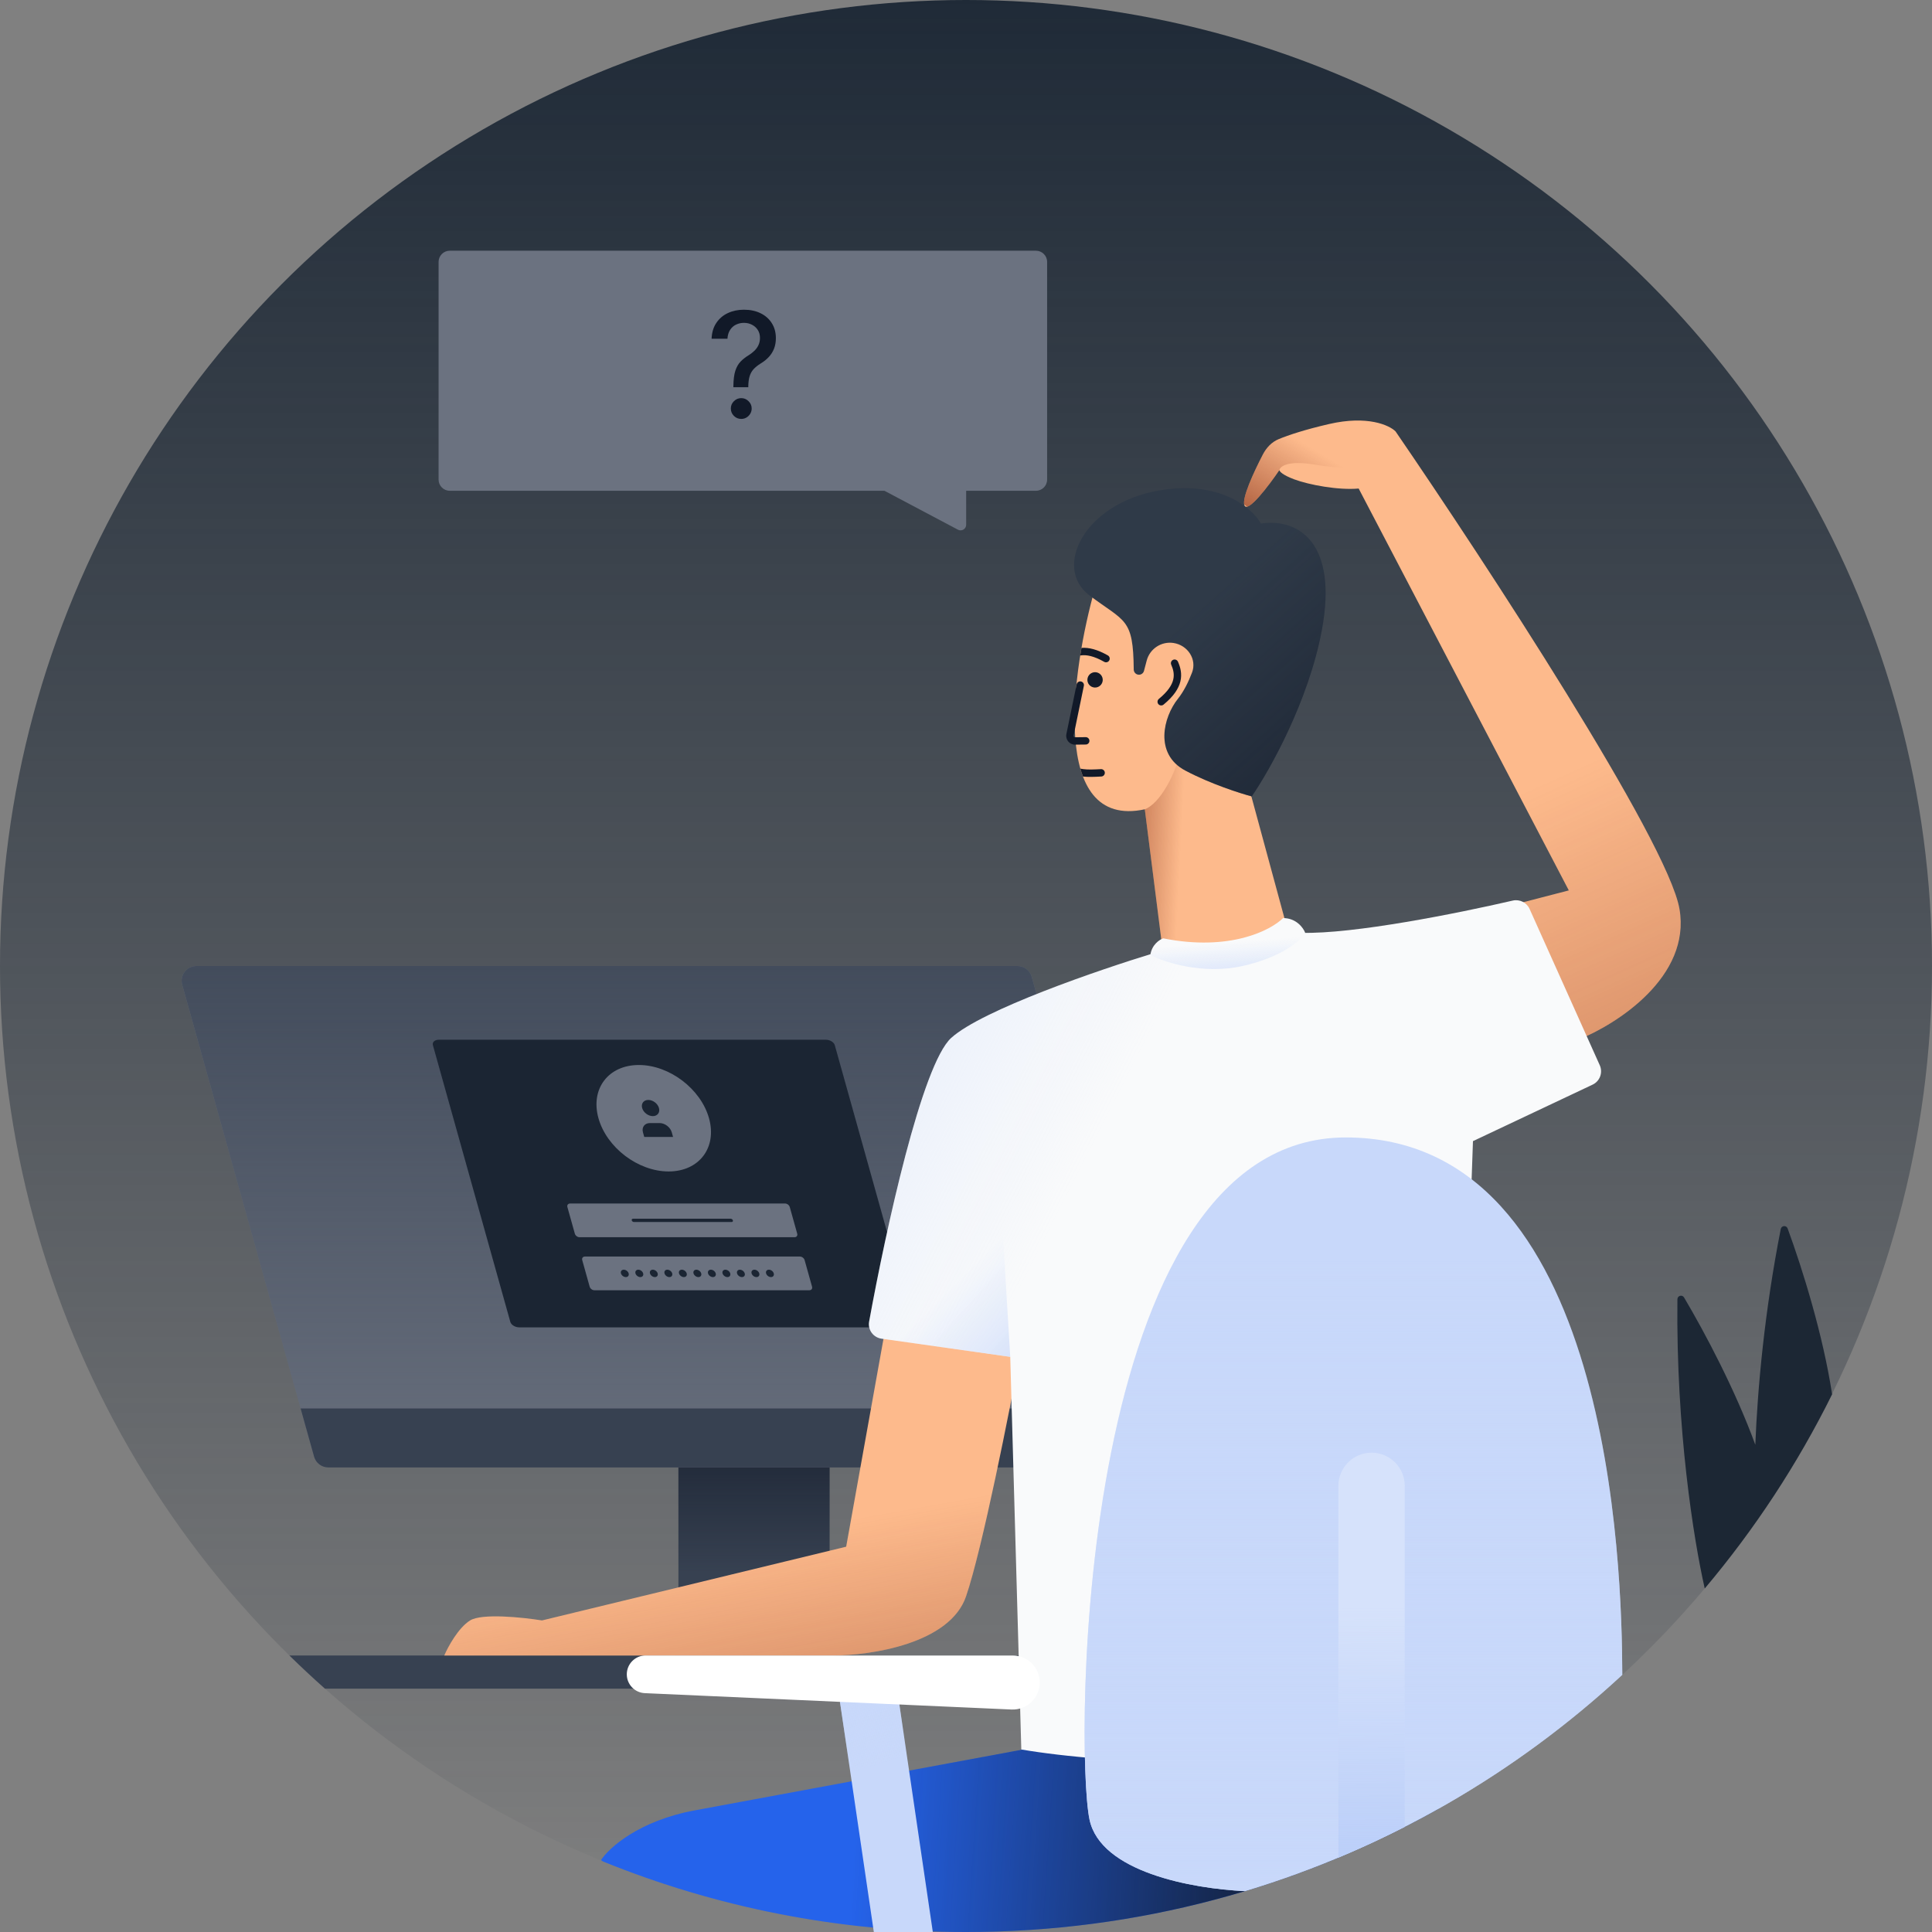 <svg class="w-auto max-w-[16rem] h-40 text-gray-800 dark:text-white" aria-hidden="true" width="524" height="524" viewBox="0 0 524 524" fill="none" xmlns="http://www.w3.org/2000/svg">
<rect x="0" y="0" width="524" height="524" fill="#808080" stroke="none"/>
<circle cx="262" cy="262" r="262" fill="url(#paint0_linear_383_366)"/>
<path fill-rule="evenodd" clip-rule="evenodd" d="M496.907 378.16C487.508 397.131 475.878 414.801 462.361 430.827C459.348 417.569 454.563 387.513 454.948 352.397C454.958 351.4 456.248 351.049 456.756 351.907C462.51 361.618 470.72 377.162 476.079 391.851C476.702 376.385 478.576 355.714 482.98 333.344C483.172 332.366 484.504 332.256 484.847 333.192C488.916 344.289 494.466 362.165 496.907 378.16Z" fill="#1C2734"/>
<path fill-rule="evenodd" clip-rule="evenodd" d="M88.133 458C84.845 455.08 81.63 452.079 78.492 449H290V458H88.133Z" fill="#374151"/>
<rect x="184" y="393" width="41" height="50" fill="#374151"/>
<rect x="184" y="393" width="41" height="50" fill="url(#paint1_linear_383_366)"/>
<path d="M49.418 267.076C48.706 264.526 50.623 262 53.271 262H275.964C277.759 262 279.334 263.195 279.817 264.924L315.582 392.924C316.294 395.474 314.377 398 311.729 398H89.036C87.241 398 85.666 396.805 85.183 395.076L49.418 267.076Z" fill="#6B7280"/>
<path d="M49.418 267.076C48.706 264.526 50.623 262 53.271 262H275.964C277.759 262 279.334 263.195 279.817 264.924L315.582 392.924C316.294 395.474 314.377 398 311.729 398H89.036C87.241 398 85.666 396.805 85.183 395.076L49.418 267.076Z" fill="url(#paint2_linear_383_366)"/>
<path fill-rule="evenodd" clip-rule="evenodd" d="M312.531 382L315.583 392.924C316.296 395.474 314.379 398 311.731 398H89.037C87.243 398 85.668 396.805 85.185 395.076L81.531 382H312.531Z" fill="#374151"/>
<path d="M117.413 283.477C117.185 282.661 117.901 282 119.012 282H223.988C225.099 282 226.185 282.661 226.413 283.477L247.41 358.527C247.638 359.343 246.923 360.005 245.812 360.005H140.835C139.724 360.005 138.638 359.343 138.41 358.527L117.413 283.477Z" fill="#1B2533"/>
<path d="M153.891 327.385C153.742 326.852 154.07 326.42 154.623 326.42H212.933C213.486 326.42 214.055 326.852 214.204 327.385L216.222 334.597C216.371 335.13 216.044 335.562 215.49 335.562H157.181C156.627 335.562 156.058 335.13 155.909 334.597L153.891 327.385Z" fill="#6B7280"/>
<path fill-rule="evenodd" clip-rule="evenodd" d="M171.34 330.991C171.271 330.745 171.422 330.545 171.678 330.545H198.188C198.444 330.545 198.707 330.745 198.776 330.991C198.845 331.238 198.693 331.437 198.438 331.437H171.927C171.672 331.437 171.409 331.238 171.34 330.991Z" fill="#1B2533"/>
<path d="M157.914 341.767C157.765 341.234 158.093 340.802 158.646 340.802H216.956C217.509 340.802 218.079 341.234 218.228 341.767L220.246 348.979C220.395 349.512 220.067 349.944 219.514 349.944H161.204C160.651 349.944 160.081 349.512 159.932 348.979L157.914 341.767Z" fill="#6B7280"/>
<path d="M170.503 345.373C170.658 345.927 170.317 346.376 169.742 346.376C169.167 346.376 168.574 345.927 168.419 345.373C168.264 344.818 168.605 344.369 169.181 344.369C169.756 344.369 170.348 344.818 170.503 345.373Z" fill="#1B2533"/>
<path d="M174.439 345.373C174.594 345.927 174.253 346.376 173.678 346.376C173.102 346.376 172.51 345.927 172.355 345.373C172.2 344.818 172.541 344.369 173.116 344.369C173.692 344.369 174.284 344.818 174.439 345.373Z" fill="#1B2533"/>
<path d="M178.374 345.373C178.529 345.927 178.188 346.376 177.613 346.376C177.038 346.376 176.446 345.927 176.29 345.373C176.135 344.818 176.476 344.369 177.052 344.369C177.627 344.369 178.219 344.818 178.374 345.373Z" fill="#1B2533"/>
<path d="M182.314 345.373C182.469 345.927 182.128 346.376 181.553 346.376C180.977 346.376 180.385 345.927 180.23 345.373C180.075 344.818 180.416 344.369 180.991 344.369C181.567 344.369 182.159 344.818 182.314 345.373Z" fill="#1B2533"/>
<path d="M186.247 345.373C186.402 345.927 186.062 346.376 185.486 346.376C184.911 346.376 184.319 345.927 184.164 345.373C184.008 344.818 184.349 344.369 184.925 344.369C185.5 344.369 186.092 344.818 186.247 345.373Z" fill="#1B2533"/>
<path d="M190.183 345.373C190.338 345.927 189.997 346.376 189.422 346.376C188.846 346.376 188.254 345.927 188.099 345.373C187.944 344.818 188.285 344.369 188.86 344.369C189.436 344.369 190.028 344.818 190.183 345.373Z" fill="#1B2533"/>
<path d="M194.118 345.373C194.273 345.927 193.933 346.376 193.357 346.376C192.782 346.376 192.19 345.927 192.035 345.373C191.88 344.818 192.22 344.369 192.796 344.369C193.371 344.369 193.963 344.818 194.118 345.373Z" fill="#1B2533"/>
<path d="M198.054 345.373C198.209 345.927 197.868 346.376 197.293 346.376C196.717 346.376 196.125 345.927 195.97 345.373C195.815 344.818 196.156 344.369 196.731 344.369C197.307 344.369 197.899 344.818 198.054 345.373Z" fill="#1B2533"/>
<path d="M201.989 345.373C202.145 345.927 201.804 346.376 201.228 346.376C200.653 346.376 200.061 345.927 199.906 345.373C199.751 344.818 200.091 344.369 200.667 344.369C201.242 344.369 201.834 344.818 201.989 345.373Z" fill="#1B2533"/>
<path d="M205.929 345.373C206.084 345.927 205.743 346.376 205.168 346.376C204.592 346.376 204 345.927 203.845 345.373C203.69 344.818 204.031 344.369 204.606 344.369C205.182 344.369 205.774 344.818 205.929 345.373Z" fill="#1B2533"/>
<path d="M209.864 345.373C210.02 345.927 209.679 346.376 209.103 346.376C208.528 346.376 207.936 345.927 207.781 345.373C207.626 344.818 207.966 344.369 208.542 344.369C209.117 344.369 209.709 344.818 209.864 345.373Z" fill="#1B2533"/>
<path d="M192.299 303.288C194.53 311.261 189.627 317.725 181.347 317.725C173.067 317.725 164.547 311.261 162.316 303.288C160.086 295.314 164.989 288.851 173.269 288.851C181.548 288.851 190.069 295.314 192.299 303.288Z" fill="#6B7280"/>
<path d="M177.061 302.717C178.32 302.717 179.065 301.734 178.726 300.522C178.387 299.31 177.092 298.327 175.833 298.327C174.574 298.327 173.829 299.31 174.168 300.522C174.507 301.734 175.802 302.717 177.061 302.717Z" fill="#1B2533"/>
<path d="M176.285 304.598H178.89C179.58 304.598 180.317 304.862 180.937 305.333C181.557 305.803 182.01 306.441 182.196 307.106L182.547 308.361H174.733L174.382 307.106C174.196 306.441 174.292 305.803 174.649 305.333C175.006 304.862 175.594 304.598 176.285 304.598Z" fill="#1B2533"/>
<path d="M310.496 219.5C284.496 225.1 290.663 181.833 296.996 159.5L329.998 163L337.498 209L348.498 249.5C346.998 251.333 341.898 255.3 333.498 256.5C325.098 257.7 317.665 256 314.998 255L310.496 219.5Z" fill="#FDBA8C"/>
<path fill-rule="evenodd" clip-rule="evenodd" d="M310.494 219.501L310.494 219.5C310.495 219.5 310.495 219.5 310.496 219.5C310.495 219.5 310.495 219.5 310.494 219.501ZM327.436 256.912C321.678 256.894 316.997 255.75 314.997 255L310.496 219.5C314.57 217.933 318.996 210 320.496 202.5L338.471 212.592L348.496 249.5C346.996 251.333 341.896 255.3 333.496 256.5C331.593 256.772 329.739 256.895 327.98 256.911C327.797 256.913 327.616 256.913 327.436 256.912Z" fill="url(#paint3_linear_383_366)"/>
<path d="M298.973 183.714C299.348 184.8 298.772 185.986 297.686 186.362C296.599 186.737 295.414 186.161 295.038 185.075C294.662 183.988 295.238 182.803 296.325 182.427C297.411 182.051 298.597 182.627 298.973 183.714Z" fill="#111928"/>
<path fill-rule="evenodd" clip-rule="evenodd" d="M293.32 175.726C295.29 175.563 297.616 176.143 300.473 177.76C300.954 178.032 301.123 178.643 300.85 179.124C300.578 179.605 299.967 179.774 299.486 179.502C296.666 177.905 294.67 177.554 293.201 177.753C293.126 177.763 293.052 177.774 292.978 177.788C293.088 177.097 293.202 176.41 293.32 175.726Z" fill="#111928"/>
<path fill-rule="evenodd" clip-rule="evenodd" d="M293.191 184.828C293.732 184.939 294.08 185.469 293.969 186.01L291.188 199.498C291.138 199.739 291.323 199.964 291.569 199.963L294.469 199.93C295.021 199.927 295.472 200.372 295.475 200.925C295.478 201.478 295.033 201.929 294.48 201.932L291.58 201.965C290.061 201.973 288.92 200.581 289.227 199.094L292.008 185.606C292.12 185.064 292.649 184.716 293.191 184.828Z" fill="#111928"/>
<path fill-rule="evenodd" clip-rule="evenodd" d="M293.014 208.473C293.284 208.528 293.552 208.572 293.822 208.606C295.087 208.766 296.472 208.724 298.598 208.608C299.15 208.578 299.622 209.001 299.652 209.553C299.682 210.105 299.259 210.577 298.707 210.607C296.67 210.718 295.146 210.774 293.719 210.61C293.46 209.926 293.225 209.212 293.014 208.473Z" fill="#111928"/>
<path fill-rule="evenodd" clip-rule="evenodd" d="M318.203 184.325C318.543 182.893 318.232 181.583 317.658 180.274C317.436 179.767 317.667 179.177 318.173 178.955C318.68 178.733 319.27 178.964 319.492 179.47C320.154 180.983 320.632 182.764 320.15 184.788C319.671 186.802 318.283 188.886 315.578 191.106C315.151 191.457 314.52 191.395 314.169 190.968C313.819 190.54 313.881 189.909 314.308 189.559C316.813 187.503 317.859 185.767 318.203 184.325Z" fill="#111928"/>
<path d="M311.008 179.167L310.276 181.948C310.113 182.568 309.552 183 308.911 183C308.131 183 307.5 182.368 307.493 181.588C307.366 167.586 305.185 168.764 295.499 161.5C285.499 154 293.999 136.5 314.499 133C330.899 130.2 339.666 137.834 341.999 142C351.999 140.5 362.999 147 358.499 171C354.899 190.2 344.332 209 339.499 216C336.332 215.167 328.299 212.6 321.499 209C312.999 204.5 315.499 194.5 319.499 189.5C321.084 187.519 322.325 184.967 323.296 182.449C324.694 178.822 322.132 174.982 318.291 174.391C314.999 173.885 311.855 175.946 311.008 179.167Z" fill="#2F3A48"/>
<path d="M311.008 179.167L310.276 181.948C310.113 182.568 309.552 183 308.911 183C308.131 183 307.5 182.368 307.493 181.588C307.366 167.586 305.185 168.764 295.499 161.5C285.499 154 293.999 136.5 314.499 133C330.899 130.2 339.666 137.834 341.999 142C351.999 140.5 362.999 147 358.499 171C354.899 190.2 344.332 209 339.499 216C336.332 215.167 328.299 212.6 321.499 209C312.999 204.5 315.499 194.5 319.499 189.5C321.084 187.519 322.325 184.967 323.296 182.449C324.694 178.822 322.132 174.982 318.291 174.391C314.999 173.885 311.855 175.946 311.008 179.167Z" fill="url(#paint4_linear_383_366)"/>
<path d="M337.499 137C336.84 135.022 339.984 128.154 342.509 123.281C343.466 121.435 344.897 119.891 346.818 119.097C349.444 118.012 353.857 116.533 360.5 115C370.9 112.6 376.833 115.333 378.5 117C402.833 152.5 452.3 228.1 455.5 246.5C458.7 264.9 438.5 277.833 428 282L412 245L425.5 241.5L368.5 132.5C363 133 355 131.5 351 130C347.8 128.8 347 127.833 347 127.5C344.166 131.667 338.299 139.4 337.499 137Z" fill="#FDBA8C"/>
<path d="M337.499 137C336.84 135.022 339.984 128.154 342.509 123.281C343.466 121.435 344.897 119.891 346.818 119.097C349.444 118.012 353.857 116.533 360.5 115C370.9 112.6 376.833 115.333 378.5 117C402.833 152.5 452.3 228.1 455.5 246.5C458.7 264.9 438.5 277.833 428 282L412 245L425.5 241.5L368.5 132.5C363 133 355 131.5 351 130C347.8 128.8 347 127.833 347 127.5C344.166 131.667 338.299 139.4 337.499 137Z" fill="url(#paint5_linear_383_366)"/>
<path fill-rule="evenodd" clip-rule="evenodd" d="M354.765 116.452C359.807 118.069 364.809 123.488 367 126.5C366.5 126.833 363.7 127.2 356.5 126C349.3 124.8 347.167 126.5 347 127.5C344.612 131.011 340.069 137.057 338.221 137.434L337.446 136.788C337.047 134.571 340.067 127.993 342.509 123.281C343.466 121.435 344.897 119.891 346.818 119.097C348.599 118.361 351.202 117.444 354.765 116.452Z" fill="url(#paint6_linear_383_366)"/>
<path d="M229.5 419.5L240 361L277 365.5C273.833 382.667 266.4 420.2 262 433C257.6 445.8 236.167 449 226 449H120.5C121.5 446.667 124.3 441.5 127.5 439.5C130.7 437.5 141.833 438.667 147 439.5L229.5 419.5Z" fill="#FDBA8C"/>
<path d="M229.5 419.5L240 361L277 365.5C273.833 382.667 266.4 420.2 262 433C257.6 445.8 236.167 449 226 449H120.5C121.5 446.667 124.3 441.5 127.5 439.5C130.7 437.5 141.833 438.667 147 439.5L229.5 419.5Z" fill="url(#paint7_linear_383_366)"/>
<path fill-rule="evenodd" clip-rule="evenodd" d="M390.143 490.578C352.259 511.862 308.547 524 262 524C227.176 524 193.939 517.206 163.543 504.871L163 504.5C165.167 501.167 173.3 493.8 188.5 491C203.7 488.2 254.167 478.833 277.5 474.5L391 466.5C392.251 471.296 392.993 480.578 390.143 490.578Z" fill="#2563eb"/>
<path fill-rule="evenodd" clip-rule="evenodd" d="M390.143 490.578C352.259 511.862 308.547 524 262 524C227.176 524 193.939 517.206 163.543 504.871L163 504.5C165.167 501.167 173.3 493.8 188.5 491C203.7 488.2 254.167 478.833 277.5 474.5L391 466.5C392.251 471.296 392.993 480.578 390.143 490.578Z" fill="url(#paint8_linear_383_366)"/>
<path d="M258 281.5C266.4 273.9 298.167 263 313 258.5C329.8 264.1 346.667 257.167 353 253C367.114 253.371 395.255 247.736 410.279 244.26C412.154 243.826 414.071 244.772 414.859 246.528L433.893 288.92C434.785 290.908 433.922 293.245 431.952 294.176L399.5 309.5L394 466.5C354.4 482.1 299.5 478.333 277 474.5L274 368L239.094 363.077C236.855 362.762 235.319 360.668 235.725 358.444C240.283 333.459 250.052 288.691 258 281.5Z" fill="#F9FAFB"/>
<path d="M258 281.5C266.4 273.9 298.167 263 313 258.5C329.8 264.1 346.667 257.167 353 253C367.114 253.371 395.255 247.736 410.279 244.26C412.154 243.826 414.071 244.772 414.859 246.528L433.893 288.92C434.785 290.908 433.922 293.245 431.952 294.176L399.5 309.5L394 466.5C354.4 482.1 299.5 478.333 277 474.5L274 368L239.094 363.077C236.855 362.762 235.319 360.668 235.725 358.444C240.283 333.459 250.052 288.691 258 281.5Z" fill="url(#paint9_linear_383_366)" fill-opacity="0.7"/>
<path fill-rule="evenodd" clip-rule="evenodd" d="M244.336 318.191L271.5 326.5L274 368L239.094 363.077C236.855 362.762 235.32 360.668 235.725 358.444C237.763 347.272 240.843 332.145 244.336 318.191Z" fill="url(#paint10_linear_383_366)" fill-opacity="0.7"/>
<path d="M312 259C312.4 256.2 314.5 254.833 315.5 254.5C333.5 258.1 344.667 252.333 348 249C351.6 249 353.5 251.667 354 253C352.833 255 347.8 259.6 337 262C326.2 264.4 315.833 261 312 259Z" fill="#F9FAFB"/>
<path d="M312 259C312.4 256.2 314.5 254.833 315.5 254.5C333.5 258.1 344.667 252.333 348 249C351.6 249 353.5 251.667 354 253C352.833 255 347.8 259.6 337 262C326.2 264.4 315.833 261 312 259Z" fill="url(#paint11_linear_383_366)" fill-opacity="0.7"/>
<path d="M227 456H243L253 524H237L227 456Z" fill="#c8d8fa"/>
<path d="M227 456H243L253 524H237L227 456Z" fill="url(#paint12_linear_383_366)"/>
<path d="M170 454.112C170 451.289 172.289 449 175.112 449H274.667C278.717 449 282 452.283 282 456.333C282 460.511 278.514 463.844 274.34 463.658L174.884 459.218C172.152 459.096 170 456.846 170 454.112Z" fill="white"/>
<path fill-rule="evenodd" clip-rule="evenodd" d="M337.645 512.914C323.261 512.246 298.49 507.706 295.499 493.5C291.499 474.5 291.999 308.5 364.999 308.5C436.929 308.5 439.926 425.006 439.998 454.253C411.151 480.975 376.277 501.284 337.645 512.914Z" fill="#c8d8fa"/>
<path fill-rule="evenodd" clip-rule="evenodd" d="M337.645 512.914C323.261 512.246 298.49 507.706 295.499 493.5C291.499 474.5 291.999 308.5 364.999 308.5C436.929 308.5 439.926 425.006 439.998 454.253C411.151 480.975 376.277 501.284 337.645 512.914Z" fill="url(#paint13_linear_383_366)"/>
<path fill-rule="evenodd" clip-rule="evenodd" d="M363 503.824V403C363 398.029 367.029 394 372 394C376.971 394 381 398.029 381 403V495.478C375.125 498.479 369.121 501.264 363 503.824Z" fill="#d6e2fb"/>
<path fill-rule="evenodd" clip-rule="evenodd" d="M363 503.824V403C363 398.029 367.029 394 372 394C376.971 394 381 398.029 381 403V495.478C375.125 498.479 369.121 501.264 363 503.824Z" fill="url(#paint14_linear_383_366)"/>
<path fill-rule="evenodd" clip-rule="evenodd" d="M280.972 68C282.644 68 284 69.356 284 71.028V130.081C284 131.754 282.644 133.109 280.972 133.109H262.044V142.329C262.044 143.47 260.83 144.201 259.822 143.668L239.879 133.109H121.983C120.311 133.109 118.955 131.754 118.955 130.081V71.028C118.955 69.356 120.311 68 121.983 68H280.972Z" fill="#6B7280"/>
<path d="M198.91 105.025V104.756C198.929 103.003 199.103 101.608 199.433 100.571C199.773 99.534 200.253 98.695 200.875 98.054C201.498 97.413 202.247 96.829 203.124 96.301C203.689 95.943 204.198 95.542 204.651 95.099C205.103 94.656 205.461 94.147 205.725 93.572C205.989 92.997 206.121 92.361 206.121 91.663C206.121 90.825 205.923 90.099 205.527 89.486C205.131 88.873 204.603 88.402 203.944 88.072C203.293 87.733 202.567 87.563 201.766 87.563C201.04 87.563 200.348 87.714 199.688 88.016C199.028 88.317 198.481 88.788 198.048 89.429C197.614 90.061 197.364 90.876 197.298 91.876H193C193.066 90.179 193.495 88.746 194.287 87.577C195.078 86.399 196.125 85.508 197.426 84.905C198.736 84.302 200.183 84 201.766 84C203.501 84 205.018 84.325 206.319 84.976C207.62 85.617 208.628 86.517 209.345 87.676C210.071 88.826 210.433 90.169 210.433 91.706C210.433 92.761 210.269 93.714 209.939 94.562C209.609 95.401 209.137 96.15 208.525 96.81C207.921 97.47 207.196 98.054 206.347 98.563C205.546 99.063 204.896 99.581 204.396 100.119C203.906 100.656 203.548 101.292 203.322 102.027C203.095 102.763 202.973 103.672 202.954 104.756V105.025H198.91ZM201.045 113.621C200.272 113.621 199.608 113.348 199.052 112.801C198.495 112.245 198.217 111.576 198.217 110.794C198.217 110.021 198.495 109.361 199.052 108.814C199.608 108.258 200.272 107.98 201.045 107.98C201.809 107.98 202.468 108.258 203.025 108.814C203.59 109.361 203.873 110.021 203.873 110.794C203.873 111.312 203.741 111.788 203.477 112.222C203.223 112.646 202.883 112.985 202.459 113.24C202.035 113.494 201.564 113.621 201.045 113.621Z" fill="#111928"/>
<defs>
<linearGradient id="paint0_linear_383_366" x1="262" y1="0" x2="262" y2="524" gradientUnits="userSpaceOnUse">
<stop stop-color="#1F2A37"/>
<stop offset="1" stop-color="#1F2A37" stop-opacity="0"/>
</linearGradient>
<linearGradient id="paint1_linear_383_366" x1="204.5" y1="426.5" x2="204.5" y2="371.5" gradientUnits="userSpaceOnUse">
<stop stop-color="#111928" stop-opacity="0"/>
<stop offset="1" stop-color="#111928"/>
</linearGradient>
<linearGradient id="paint2_linear_383_366" x1="182.5" y1="412.5" x2="182.5" y2="218.5" gradientUnits="userSpaceOnUse">
<stop stop-color="#374151" stop-opacity="0"/>
<stop offset="1" stop-color="#374151"/>
</linearGradient>
<linearGradient id="paint3_linear_383_366" x1="289.998" y1="243.5" x2="319.498" y2="245" gradientUnits="userSpaceOnUse">
<stop stop-color="#7F270F"/>
<stop offset="1" stop-color="#7F270F" stop-opacity="0"/>
</linearGradient>
<linearGradient id="paint4_linear_383_366" x1="401.5" y1="237.5" x2="331.006" y2="159.305" gradientUnits="userSpaceOnUse">
<stop stop-color="#111928"/>
<stop offset="1" stop-color="#111928" stop-opacity="0"/>
</linearGradient>
<linearGradient id="paint5_linear_383_366" x1="611.42" y1="442.645" x2="492.006" y2="178.984" gradientUnits="userSpaceOnUse">
<stop stop-color="#7F270F"/>
<stop offset="1" stop-color="#7F270F" stop-opacity="0"/>
</linearGradient>
<linearGradient id="paint6_linear_383_366" x1="371" y1="177" x2="391.466" y2="143.028" gradientUnits="userSpaceOnUse">
<stop stop-color="#7F270F"/>
<stop offset="1" stop-color="#7F270F" stop-opacity="0"/>
</linearGradient>
<linearGradient id="paint7_linear_383_366" x1="482.593" y1="533.175" x2="453.628" y2="371.884" gradientUnits="userSpaceOnUse">
<stop stop-color="#7F270F"/>
<stop offset="1" stop-color="#7F270F" stop-opacity="0"/>
</linearGradient>
<linearGradient id="paint8_linear_383_366" x1="365.7" y1="376.652" x2="240.298" y2="368.382" gradientUnits="userSpaceOnUse">
<stop stop-color="#111928"/>
<stop offset="1" stop-color="#111928" stop-opacity="0"/>
</linearGradient>
<linearGradient id="paint9_linear_383_366" x1="185" y1="196.5" x2="319.781" y2="264.995" gradientUnits="userSpaceOnUse">
<stop stop-color="#c8d8fa"/>
<stop offset="1" stop-color="#c8d8fa" stop-opacity="0"/>
</linearGradient>
<linearGradient id="paint10_linear_383_366" x1="274" y1="370" x2="255.494" y2="351.513" gradientUnits="userSpaceOnUse">
<stop stop-color="#c8d8fa"/>
<stop offset="1" stop-color="#c8d8fa" stop-opacity="0"/>
</linearGradient>
<linearGradient id="paint11_linear_383_366" x1="322.472" y1="266.51" x2="321.747" y2="256.311" gradientUnits="userSpaceOnUse">
<stop stop-color="#c8d8fa"/>
<stop offset="1" stop-color="#c8d8fa" stop-opacity="0"/>
</linearGradient>
<linearGradient id="paint12_linear_383_366" x1="232" y1="452.5" x2="240" y2="478" gradientUnits="userSpaceOnUse">
<stop stop-color="#c8d8fa"/>
<stop offset="1" stop-color="#c8d8fa" stop-opacity="0"/>
</linearGradient>
<linearGradient id="paint13_linear_383_366" x1="367.086" y1="513" x2="367.086" y2="341" gradientUnits="userSpaceOnUse">
<stop stop-color="#c8d8fa"/>
<stop offset="1" stop-color="#c8d8fa" stop-opacity="0"/>
</linearGradient>
<linearGradient id="paint14_linear_383_366" x1="361.422" y1="586.5" x2="360.715" y2="436.003" gradientUnits="userSpaceOnUse">
<stop stop-color="#9ab7f6"/>
<stop offset="1" stop-color="#9ab7f6" stop-opacity="0"/>
</linearGradient>
</defs>
</svg>